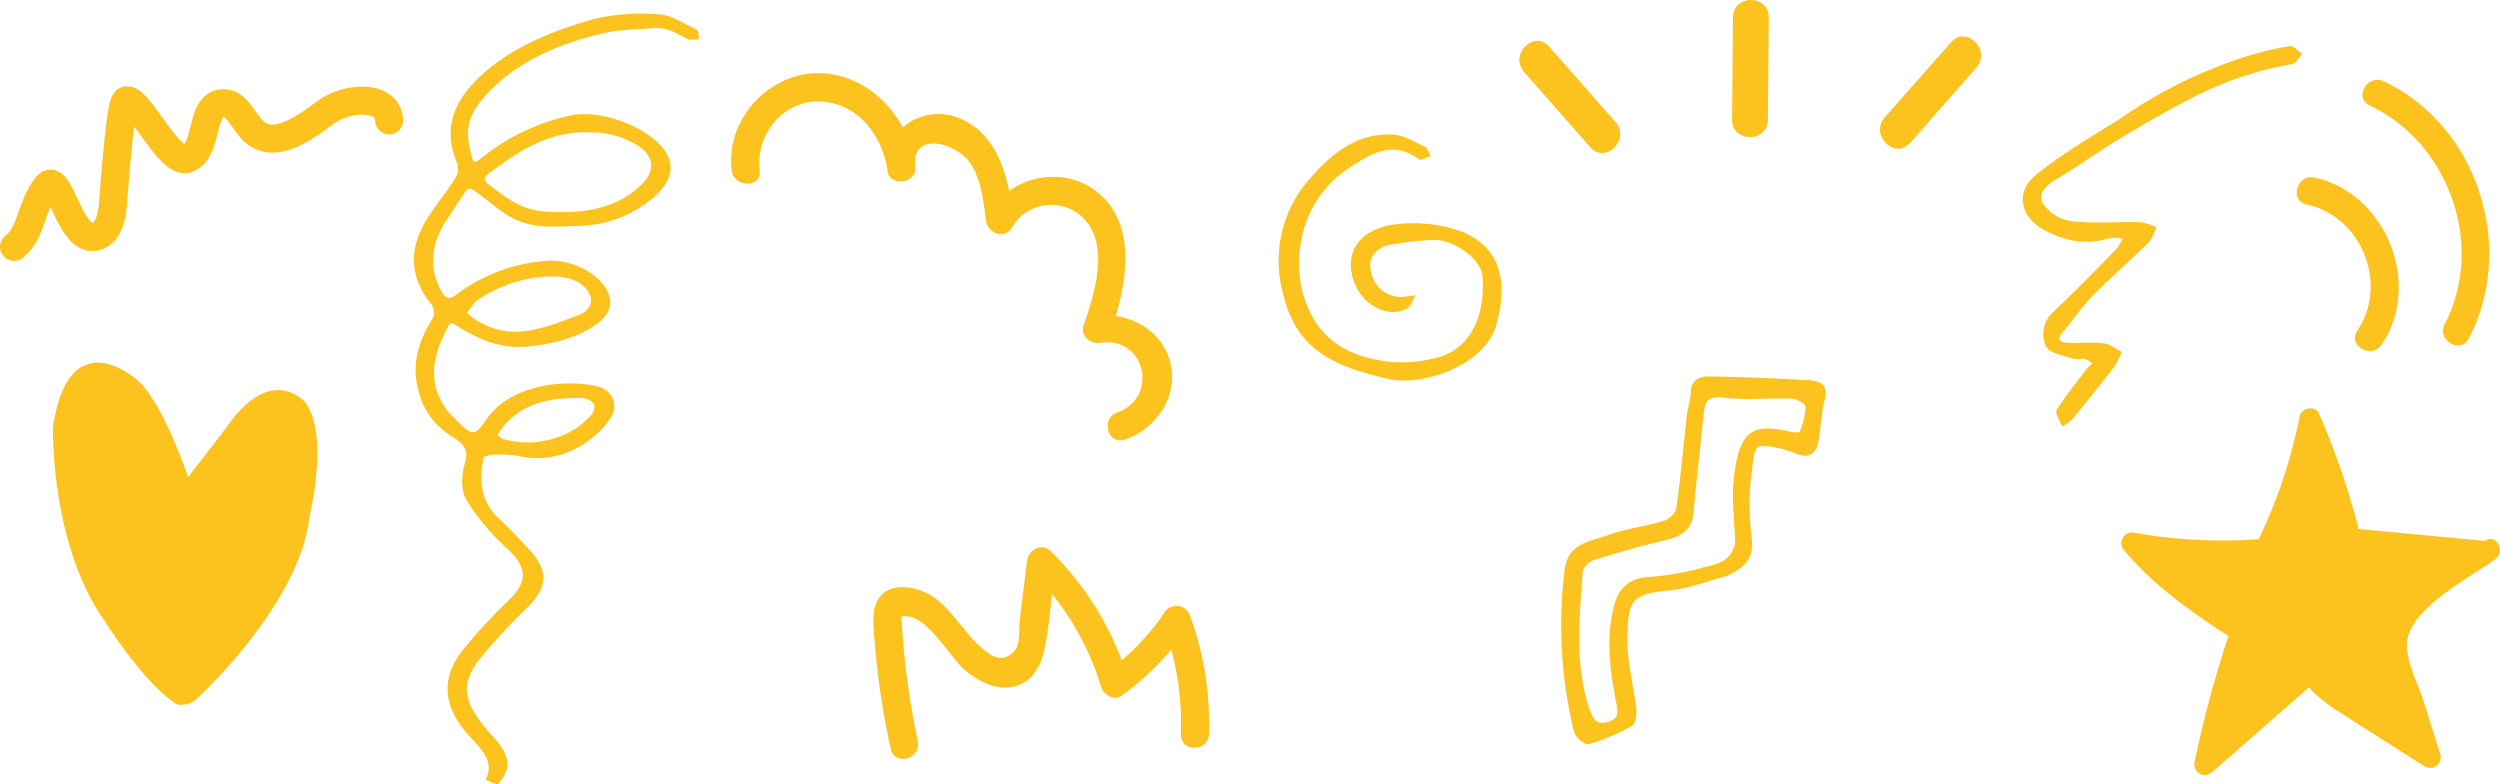 <svg xmlns="http://www.w3.org/2000/svg" viewBox="0 0 445.7 139.78" fill="#FCC31E"><path d="M163.64 132.19a140.27 140.27 0 01-3-23.81l-1.23 2.16c4.7-3.36 9.67 6.57 12.77 9.07 2.36 1.91 5.44 3.51 8.55 2.81s4.79-3.46 5.43-6.47c1.1-5.15 1.34-10.64 2-15.86l-4.33 1.74a48.44 48.44 0 0112.49 20.67c.43 1.41 2.32 2.49 3.67 1.5a49.54 49.54 0 0011.93-12.28l-4.57-.59a52 52 0 013.18 19.77c-.1 3.22 4.9 3.22 5 0a55.94 55.94 0 00-3.36-21.1 2.54 2.54 0 00-4.57-.6 42.22 42.22 0 01-10.13 10.48l3.67 1.49a53.77 53.77 0 00-13.78-22.87c-1.68-1.67-4-.28-4.26 1.77-.44 3.49-.86 7-1.3 10.49-.17 1.34.11 4.13-.77 5.24-2.29 2.89-4.7.92-6.41-.65-3.92-3.57-6.14-9.11-11.91-10.27-5-1-7.24 1.79-7 6.33a141.81 141.81 0 003.09 22.29c.68 3.14 5.5 1.81 4.82-1.33zm36.87-53.78c5.61-2 9.66-7.71 8.12-13.79s-7.81-9.15-13.7-8.28l3.08 3.08c2.63-8 5.23-19.42-2.68-25.4-6.21-4.71-15.31-2.41-19.22 4l4.66 1.26c-.9-7.09-2.55-15.61-10.2-18.38-6.1-2.22-13.17 2.26-12.4 9l4.91-.67c-1.17-8.7-8.66-16.55-17.84-16.16-8.73.37-15.88 8.64-14.79 17.3.39 3.15 5.4 3.19 5 0-.84-6.65 4.62-13 11.55-12.22 6.38.68 10.45 6.45 11.25 12.41.38 2.76 5.23 2.14 4.92-.66-.78-6.85 7.6-4.36 9.93-.64 1.82 2.91 2.25 6.64 2.67 10 .3 2.33 3.27 3.57 4.66 1.27a8.1 8.1 0 0114.48 1c2.1 5.11-.1 11.57-1.72 16.51-.66 2 1.33 3.33 3.07 3.07 8-1.17 10.36 9.83 2.92 12.43-3 1-1.72 5.89 1.33 4.82zm114.67-57.05l.16-18.28c0-4.11-6.34-4.11-6.38 0l-.17 18.28c0 4.11 6.35 4.11 6.39 0zm-27.18.39L276.2 8.32c-2.7-3.09-7.2 1.44-4.49 4.51l11.8 13.42c2.72 3.09 7.22-1.44 4.51-4.51zm52.56 3.72l11.8-13.43c2.7-3.07-1.8-7.6-4.52-4.51L336 20.95c-2.7 3.08 1.8 7.61 4.52 4.52z"/><path class="doodles__squiggle" d="M69.37 21.46c-.26-4.69-7.6-4.21-11.37-1.4s-8.87 6.53-12.52 3.56c-2.09-1.71-3.07-5.37-5.77-5.22-4.11.22-2.42 8-6.11 9.84-3.21 1.8-9.12-11.47-11.21-10.3-.91 1-1.65 11-2.31 19-.18 2.24-1.09 5-3.32 5.3-4.37.66-6.19-11.88-8.41-9.1-2.96 3.69-2.56 8.23-5.85 10.87" fill="none" stroke="#fcc31e" stroke-linecap="round" stroke-miterlimit="10" stroke-width="5"/><path d="M424.59 61.45c7.33-10.81.74-27.09-12-29.8-3.14-.66-4.48 4.16-1.33 4.82 9.75 2.07 14.63 14.21 9 22.46-1.81 2.67 2.52 5.18 4.32 2.52zm15.57-1.16c8.47-16.27 1.54-37.9-15.16-45.79-2.9-1.37-5.44 2.94-2.53 4.31 14.16 6.69 20.66 24.94 13.37 39-1.48 2.85 2.83 5.38 4.32 2.52zM444 98.05l-14.07 10.37a7.64 7.64 0 00-2.77 2.91c-.7 1.66-.17 3.55.37 5.27l5.79 18.45-15.09-9.6c-2.39-1.52-4.88-3.14-6.29-5.61l-18.88 16.49a182 182 0 016.47-23.72c-7.07-4.57-14.26-9.27-19.51-15.85a84.76 84.76 0 0024.42 1.07"/><path d="M443 96.43c-4.17 3.07-8.35 6.12-12.51 9.22-2.17 1.62-4.6 3.05-5.34 5.83-.83 3.08.78 6.43 1.68 9.3l4.64 14.77 2.75-2.12-10.9-6.93c-3.41-2.17-7.49-4.17-9.81-7.61a1.92 1.92 0 00-2.95-.38l-18.82 16.5 3.13 1.82a194.73 194.73 0 016.47-23.72 1.92 1.92 0 00-.87-2.12c-7-4.52-13.77-9.12-19.12-15.55l-1.83 3.13a92.94 92.94 0 0024.92 1.16c2.39-.22 2.41-4 0-3.75a89.2 89.2 0 01-23.92-1 1.89 1.89 0 00-1.82 3.13c5.55 6.67 12.66 11.46 19.88 16.14l-.86-2.12a198.93 198.93 0 00-6.47 23.7 1.9 1.9 0 003.14 1.83l18.82-16.49-2.94-.38c2 3 4.76 4.87 7.81 6.82q7.11 4.54 14.25 9.06a1.89 1.89 0 002.75-2.12l-2.9-9.22c-.94-3-2.89-6.77-3.08-9.89-.42-6.63 11-12.22 15.79-15.77 1.93-1.42.06-4.67-1.89-3.24z"/><path d="M403.94 97.83a85.91 85.91 0 007.9-23.12 121.62 121.62 0 017.2 21.38L443 98.32"/><path d="M405.56 98.72a93.59 93.59 0 008.09-23.56l-3.43.45a128.63 128.63 0 017 20.93 1.92 1.92 0 001.81 1.37l23.97 2.28c2.4.23 2.39-3.52 0-3.75l-24-2.28 1.81 1.38a135.48 135.48 0 00-7.39-21.83c-.64-1.46-3.13-1-3.43.45a89.94 89.94 0 01-7.67 22.67c-1.08 2.15 2.16 4.05 3.24 1.89zM35.12 124.55s18.32-16.72 20.05-32.42c0 0 3.67-14.85-.87-20.53 0 0-6.06-6.91-13.95 4.64l-6.82 8.83s-4.46-13.36-9-17.26c0 0-12.23-11.07-15.08 8.34 0 0-.52 20.88 9.25 34.62 0 0 6.9 11.08 12.88 14.83a4.29 4.29 0 003.54-1.05z"/><path d="M78.76 39.83c-2.41 4.22-2.67 8.35-.31 12.47.69 1.21 1.62 1.71 3.14.53a30.2 30.2 0 0115.51-5.9c4.41-.49 9.63 2.1 11 5.53.78 2 0 3.58-2 5-3.38 2.45-7.5 3.39-11.64 3.89-4.89.6-9.18-1.24-12.94-3.7-1.06-.69-1.56-.45-1.93.25-2.73 5.18-4.1 10.38-.13 15.58a22.72 22.72 0 001.6 1.67c2.89 3.07 3.82 3.12 6-.17 3.88-5.72 12.76-7 18.93-5.82 2.92.56 4 3.14 2.36 5.4-2.89 4.07-8.83 7.89-15.59 6.38a20.71 20.71 0 00-4.93-.27c-.69 0-1.9.4-2 .74-.79 4.06-.72 8 2.84 11.33 1.77 1.65 3.41 3.4 5.06 5.14 3.82 4 3.6 6.69-.4 10.55a103.44 103.44 0 00-8 8.67c-4.06 5-2.69 8.35.59 12.56 1.71 2.2 4.36 4.13 4.13 7.08a6.37 6.37 0 01-1.45 2.64 11.09 11.09 0 01-1.5-.55c1.61-3.71-1.65-6.07-3.71-8.54-3.92-4.7-4.41-9.33-.48-14.25a91.69 91.69 0 018-8.67c3.71-3.6 3.54-6.34-.2-9.84a39.46 39.46 0 01-7.23-8.65c-1-1.75-.78-4.33-.17-6.35.73-2.42-.36-3.74-2.42-5a12.53 12.53 0 01-6-8.42c-1.09-4.37.17-8.31 2.61-12.18a2.83 2.83 0 00-.25-2.88c-3.47-4.19-3.93-8.69-1.67-13.21 1.55-3.1 4.07-5.87 5.94-8.87a3.6 3.6 0 00.36-3c-2.35-5.48-1-10.15 3.51-14.6 5.47-5.35 12.71-8.32 20.39-10.54a36.2 36.2 0 0111.7-.87c2.23.13 4.36 1.67 6.49 2.66.23.1.14.68.2 1-.49 0-1.11.18-1.45 0-1.94-1.05-3.79-2.23-6.32-2-2.84.26-5.78.2-8.5.83-7.55 1.72-14.52 4.53-19.82 9.48-2.92 2.72-5.44 5.79-5 9.77a17.94 17.94 0 00.74 3.61c.31 1 .93 1.3 2 .37a38 38 0 0115.64-7.63c5.91-1.5 16.13 2.78 17.54 7.69.68 2.37-.86 4.54-2.8 6.19a20.45 20.45 0 01-12.73 4.92c-4.45.18-9 .65-12.78-1.82-2.16-1.4-4.07-3.08-6.16-4.56A2.18 2.18 0 0083 33.4c-1.43 2.06-2.74 4.19-4.22 6.41m8.8-6.08c2.8 2.15 5.65 4.18 9.75 4.41 6.78.39 13-.49 17.57-5.21 2.2-2.32 2.21-5.08-.61-7.07a16.31 16.31 0 00-9.2-2.67c-7.6-.24-12.95 3.53-18.19 7.41-1.46 1.08-.92 2.06.68 3.13m-3.1 19.74c-.58.86-1.87 2.27-1.62 2.5a13.44 13.44 0 009.71 3.57c3.65-.27 7.27-1.67 10.7-3 3-1.11 3.22-3.91 1-5.84-2.44-2.08-5.64-1.94-8.57-1.65a25.21 25.21 0 00-11.17 4.38m5.31 25.29c5.81 1.56 12.24-.26 15.84-4.47 1.47-1.72.52-3.49-2-3.7a24.85 24.85 0 00-3 .09c-5.68.28-9.82 2.56-12.38 6.76-.24.28.57.92 1.47 1.36z" stroke="#fcc31e" stroke-miterlimit="10" stroke-width=".8"/><path d="M307.67 102.58c-3.53 1-6.83 2.23-10.22 2.56-6.73.67-7.45 1.7-7.45 9.26 0 4 1.13 8 1.58 12 .11 1-.14 2.58-.76 2.92a38 38 0 01-7.61 3.22c-.59.17-2.22-1.18-2.44-2.07a80 80 0 01-1.69-28.77c.54-4.83 4.5-5 7.6-6.14s6.69-1.57 10-2.57a3.71 3.71 0 002.31-2.3c.78-5.53 1.26-11.1 1.89-16.65.16-1.41.66-2.8.71-4.22.07-2.26 1.83-2.58 3.24-2.56 5.86.07 11.71.35 17.56.67 1.92.11 3.49.63 2.78 3.32-.61 2.3-.66 4.74-1.06 7.1-.33 2-1.23 3.38-3.62 2.48a21.94 21.94 0 00-2.69-.93c-5.47-1.21-5-.58-5.65 4.24a46.22 46.22 0 000 11.81c.48 3.73-1.42 5.22-4.44 6.66m1.8-5.68c-.12-3.79-.67-7.62-.28-11.36.88-8.56 3.1-10 9.61-8.53.71.17 2 .29 2.11.08a13.41 13.41 0 001.09-4.67c0-.55-1.66-1.48-2.58-1.52-4.05-.17-8.16.32-12.14-.18-3.35-.43-3.57 1.26-3.8 3.61-.55 5.66-1.24 11.3-1.74 17-.28 3.21-2.33 4.19-5.07 4.85-4.26 1-8.49 2.21-12.67 3.52a3.23 3.23 0 00-2 2.11c-.6 8.24-1.52 16.5 1.21 24.63.72 2.14 1.55 3 3.67 2.31s1.6-2.28 1.3-3.85c-1.07-5.58-1.79-11.15-.34-16.81.8-3.13 2.54-4.79 5.83-5.1a47.76 47.76 0 009.24-1.5c2.44-.78 5.67-.78 6.52-4.62z" stroke="#fcc31e" stroke-miterlimit="10" stroke-width=".29"/><path class="doodles__swirl" d="M247 43.65c-3 1.36-3.4 3.43-2.33 6.1a5.62 5.62 0 005.73 3.31c.55-.11 1.12-.15 1.68-.23-.41.69-.66 1.65-1.27 2-2.7 1.68-6.81 0-8.61-3.23-2.58-4.63-1.34-10.2 6.13-11.4a25.55 25.55 0 0110.18.58c9.09 2.35 10.37 9.62 8 17.42-2.05 6.7-12.81 10.69-19.17 9.18-4.11-1-7.93-2-11.49-4.34-4.23-2.77-6.14-6.83-7.16-11.49a21.94 21.94 0 015.11-19.81c3.74-4.3 8.34-8 14.62-7.59 1.89.12 3.74 1.3 5.55 2.14.43.2.6 1 .89 1.48-.63.18-1.53.72-1.85.49-4.65-3.44-8.55-1.08-12.44 1.48a19.52 19.52 0 00-8.79 13.55 19.8 19.8 0 001.62 12.37c2.94 6.1 8.27 8.25 14.36 9a24.65 24.65 0 007.73-.58c7.85-1.59 9.54-9.55 8.9-15.14-.33-2.83-5-6.29-8.67-6.32a55.85 55.85 0 00-8.72 1.03z" stroke="#fcc31e" stroke-miterlimit="10" stroke-width=".29"/><path d="M378.16 21.22a82.61 82.61 0 0122.52-11.07 57.52 57.52 0 017.55-1.79c.57-.1 1.31.8 2 1.25-.52.58-1 1.59-1.57 1.68a61 61 0 00-18.37 6.27c-4.09 2.07-8 4.39-12 6.77s-7.72 5.12-11.71 7.46c-2 1.16-3.56 2.78-2.43 4.66a7.62 7.62 0 005.09 3.12c4.05.46 8.19.09 12.3.18a10.37 10.37 0 012.72.83 8.5 8.5 0 01-1.26 2.51c-3.33 3.26-6.86 6.33-10.13 9.65-1.87 1.89-3.32 4.17-5.07 6.19-1.51 1.75-.64 2.27 1.1 2.34 2.05.07 4.12-.15 6.15.08 1.06.13 2.05 1 3.07 1.47a16.41 16.41 0 01-1.33 2.53q-3.63 4.68-7.41 9.25a7.4 7.4 0 01-1.68 1.23c-.33-.91-1.21-2.18-.89-2.69 1.61-2.56 3.52-4.93 5.36-7.35a9.57 9.57 0 011.06-1 5.15 5.15 0 00-1.45-.91c-.69-.16-1.5.15-2.14-.08-1.7-.59-4.17-.94-4.79-2.17a5.14 5.14 0 011.41-6c3.77-3.6 7.43-7.33 11.08-11.06a11.12 11.12 0 001.32-2.12 7.58 7.58 0 00-2.66-.14c-4 1.31-7.77.52-11.31-1.33-4.48-2.35-5.32-6.78-1.5-9.8 4.61-3.71 9.75-6.69 14.97-9.96z" stroke="#fcc31e" stroke-miterlimit="10" stroke-width=".29"/></svg>